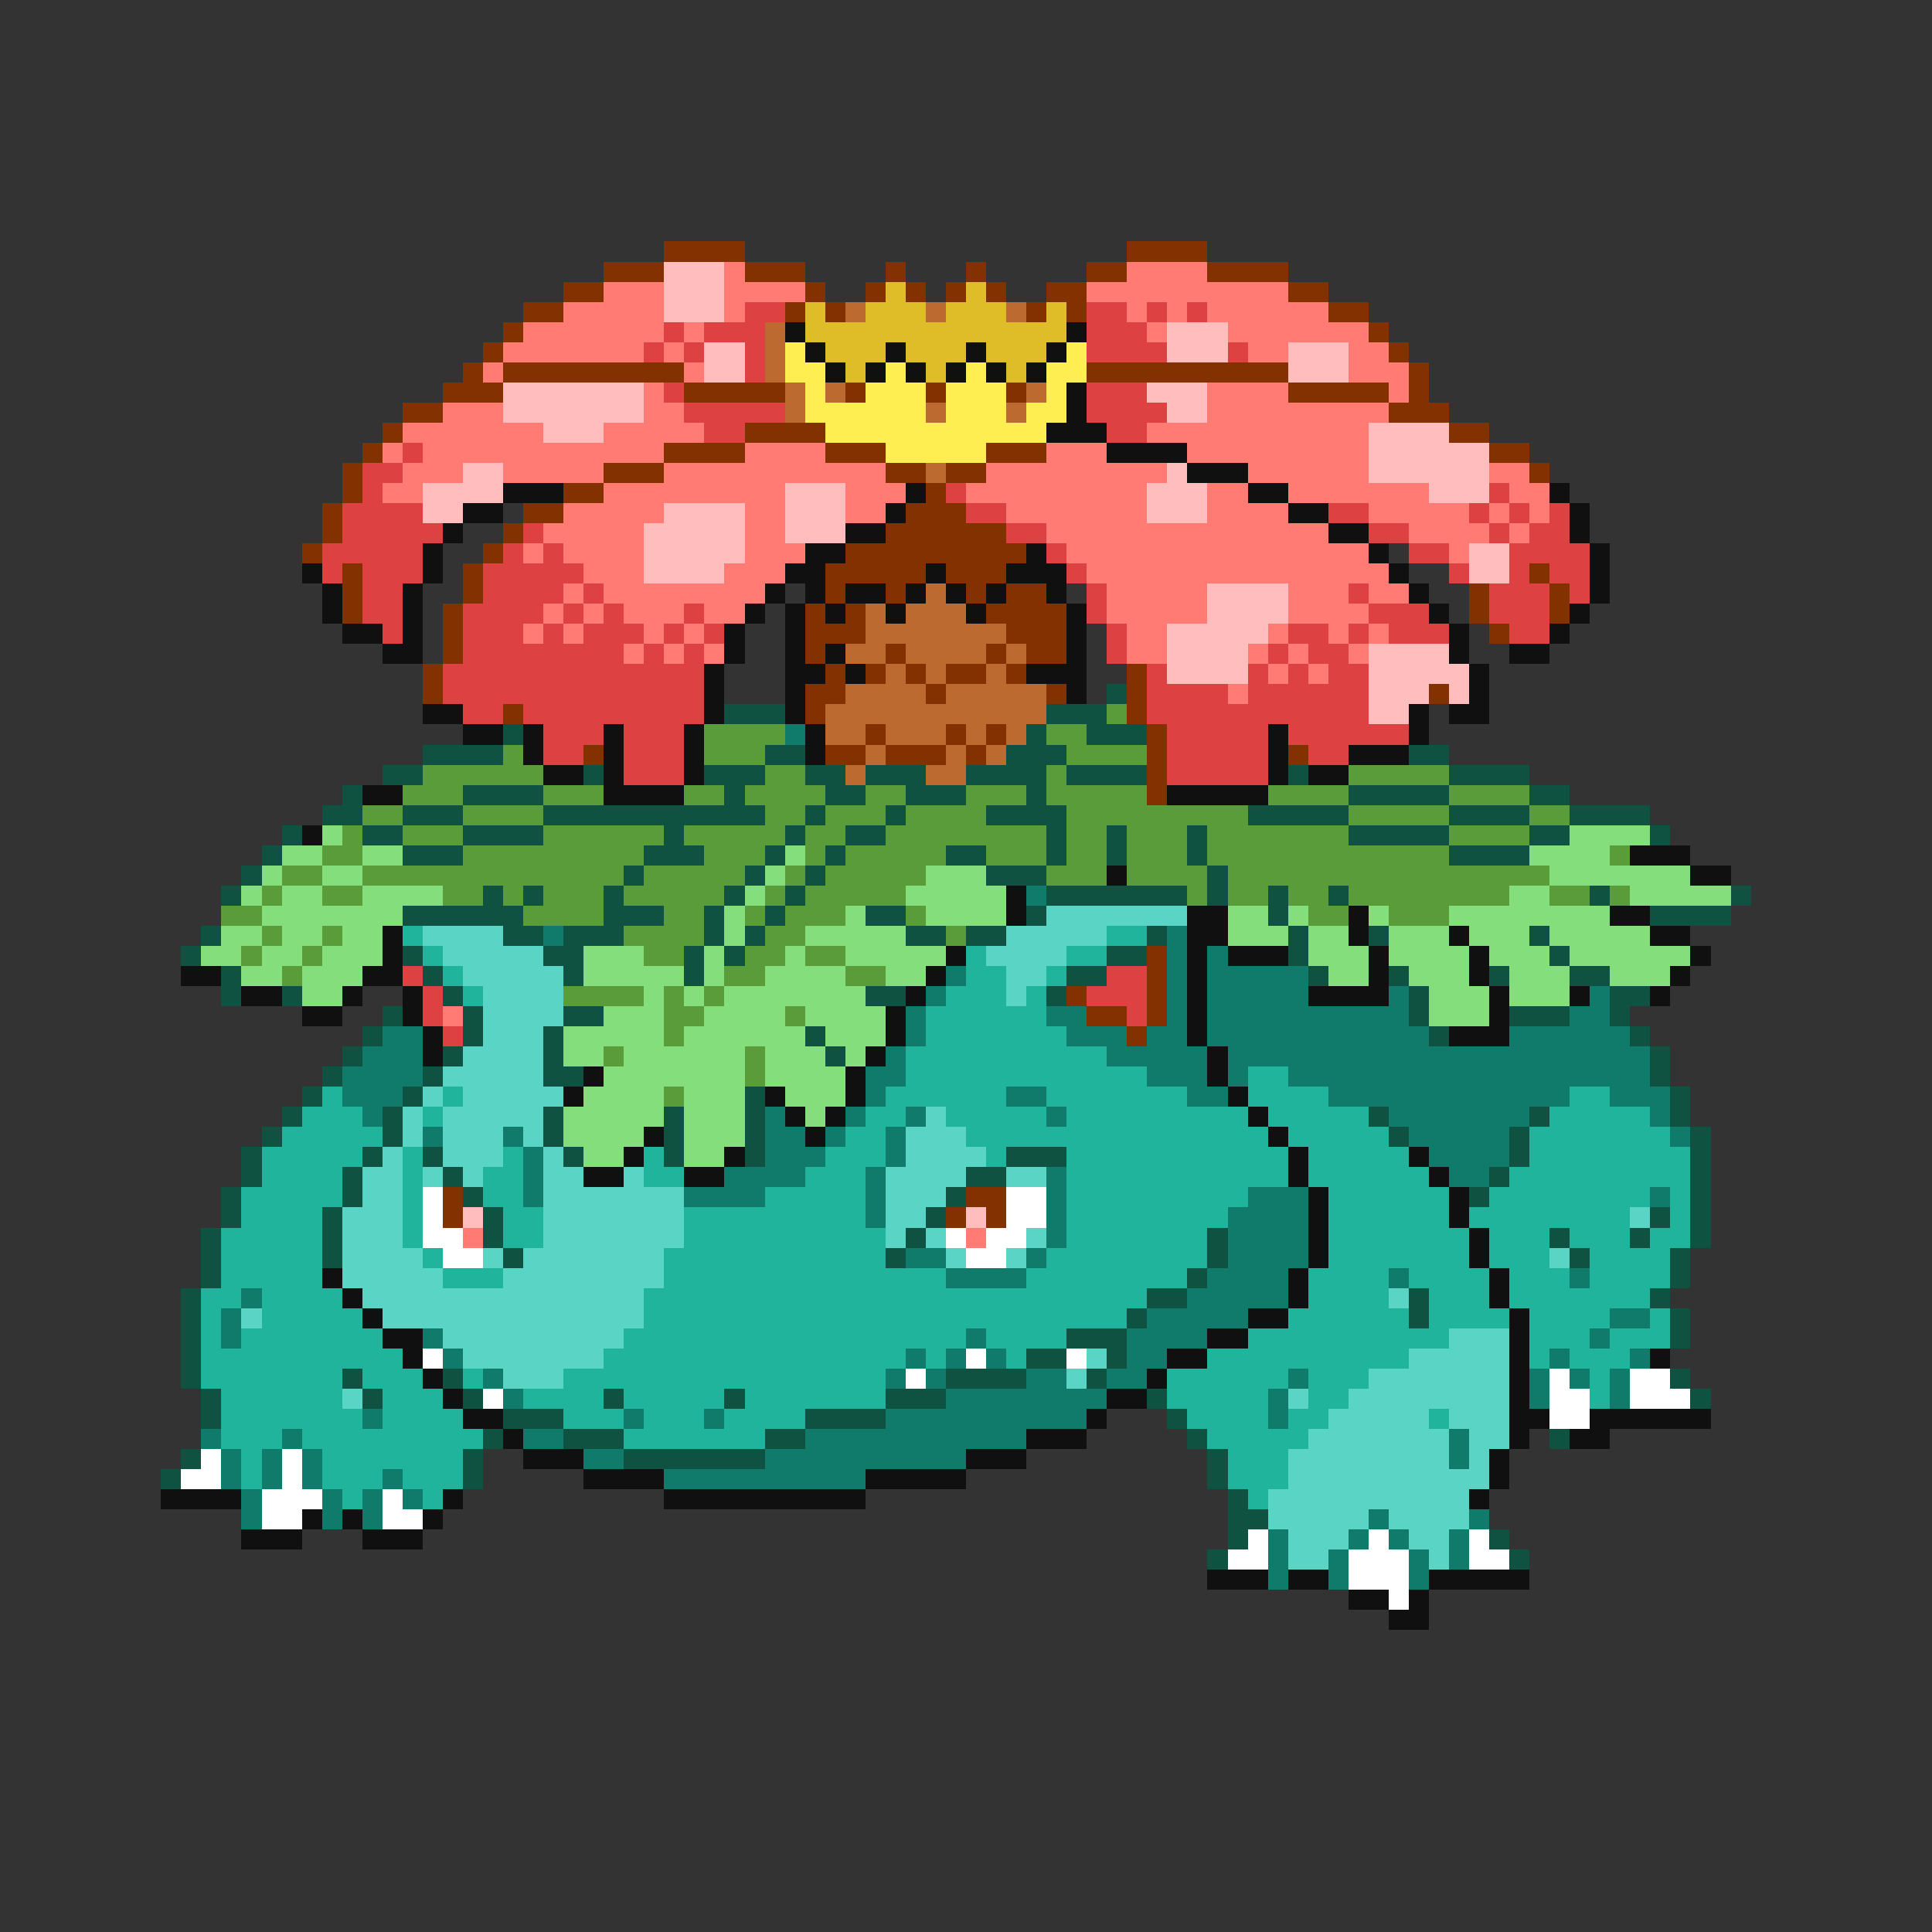 <svg xmlns="http://www.w3.org/2000/svg" viewBox="0 -0.5 96 96" shape-rendering="crispEdges">
<rect x="0" y="-0.5" width="96" height="96" fill="#333333" stroke="none"/>
<path stroke="#833100" d="M33 12h4M56 12h4M30 13h3M37 13h3M44 13h1M48 13h1M54 13h2M60 13h4M28 14h2M40 14h1M43 14h1M45 14h1M47 14h1M49 14h1M52 14h2M64 14h2M26 15h2M39 15h1M41 15h1M51 15h1M53 15h1M66 15h2M25 16h1M68 16h1M24 17h1M69 17h1M23 18h1M25 18h9M54 18h10M70 18h1M22 19h3M34 19h5M42 19h1M46 19h1M50 19h1M64 19h5M70 19h1M20 20h2M69 20h3M19 21h1M37 21h4M72 21h2M18 22h1M33 22h4M41 22h3M49 22h3M74 22h2M17 23h1M30 23h3M44 23h2M47 23h2M76 23h1M17 24h1M28 24h2M46 24h1M16 25h1M26 25h2M45 25h3M16 26h1M25 26h1M44 26h6M15 27h1M24 27h1M42 27h9M17 28h1M23 28h1M41 28h5M47 28h3M76 28h1M17 29h1M23 29h1M41 29h1M44 29h1M48 29h1M50 29h2M73 29h1M77 29h1M17 30h1M22 30h1M40 30h1M42 30h1M49 30h4M73 30h1M77 30h1M22 31h1M40 31h3M50 31h3M74 31h1M22 32h1M40 32h1M44 32h1M49 32h1M51 32h2M21 33h1M41 33h1M43 33h1M45 33h1M47 33h2M50 33h1M56 33h1M21 34h1M40 34h2M46 34h1M52 34h1M56 34h1M71 34h1M25 35h1M40 35h1M56 35h1M43 36h1M47 36h1M49 36h1M57 36h1M29 37h1M41 37h2M44 37h3M48 37h1M57 37h1M64 37h1M57 38h1M57 39h1M57 47h1M57 48h1M53 49h1M57 49h1M54 50h2M57 50h1M56 51h1M22 59h1M48 59h2M22 60h1M47 60h1M49 60h1" />
<path stroke="#ffbdbd" d="M33 13h3M33 14h3M33 15h3M58 16h3M35 17h2M58 17h3M64 17h3M35 18h2M64 18h3M25 19h7M57 19h3M25 20h7M58 20h2M27 21h3M68 21h4M68 22h6M23 23h2M58 23h1M68 23h6M21 24h4M39 24h3M57 24h3M71 24h3M21 25h2M33 25h4M39 25h3M57 25h3M32 26h5M39 26h3M32 27h5M73 27h2M32 28h4M73 28h2M60 29h4M60 30h4M58 31h5M58 32h4M68 32h4M58 33h4M68 33h5M68 34h3M72 34h1M68 35h2M23 60h1M48 60h1" />
<path stroke="#ff7b73" d="M36 13h1M56 13h4M30 14h3M36 14h4M54 14h10M28 15h5M36 15h1M56 15h1M58 15h1M60 15h6M26 16h7M34 16h1M57 16h1M61 16h7M25 17h7M33 17h1M62 17h2M67 17h2M24 18h1M34 18h1M67 18h3M32 19h1M60 19h4M69 19h1M22 20h3M32 20h2M60 20h9M20 21h7M30 21h5M57 21h11M19 22h1M21 22h12M37 22h4M52 22h3M59 22h9M20 23h3M25 23h5M33 23h11M49 23h9M62 23h6M74 23h2M19 24h2M30 24h9M42 24h3M48 24h9M60 24h2M64 24h7M75 24h2M28 25h5M37 25h2M42 25h2M50 25h7M60 25h4M68 25h5M74 25h1M76 25h1M27 26h5M37 26h2M52 26h14M70 26h4M75 26h1M26 27h1M28 27h4M37 27h3M53 27h15M72 27h1M29 28h3M36 28h3M54 28h15M28 29h1M30 29h8M55 29h5M64 29h3M68 29h2M27 30h1M29 30h1M31 30h3M35 30h2M55 30h5M64 30h4M26 31h1M28 31h1M32 31h1M34 31h1M56 31h2M63 31h1M66 31h1M68 31h1M31 32h1M33 32h1M35 32h1M56 32h2M62 32h1M64 32h1M67 32h1M63 33h1M65 33h1M61 34h1M22 50h1M23 61h1M48 61h1" />
<path stroke="#debd29" d="M44 14h1M48 14h1M40 15h1M43 15h3M47 15h3M52 15h1M40 16h13M41 17h3M45 17h3M49 17h3M42 18h1M46 18h1M50 18h1" />
<path stroke="#de4141" d="M37 15h2M54 15h2M57 15h1M59 15h1M33 16h1M35 16h3M54 16h3M32 17h1M34 17h1M37 17h1M54 17h4M61 17h1M37 18h1M33 19h1M54 19h3M34 20h5M54 20h4M35 21h2M55 21h2M20 22h1M18 23h2M18 24h1M47 24h1M74 24h1M17 25h4M48 25h2M66 25h2M73 25h1M75 25h1M77 25h1M17 26h5M26 26h1M50 26h2M68 26h2M74 26h1M76 26h2M16 27h5M25 27h1M27 27h1M52 27h1M70 27h2M75 27h4M16 28h1M18 28h3M24 28h5M53 28h1M72 28h1M75 28h1M77 28h2M18 29h2M24 29h4M29 29h1M54 29h1M67 29h1M74 29h3M78 29h1M18 30h2M23 30h4M28 30h1M30 30h1M34 30h1M54 30h1M68 30h3M74 30h3M19 31h1M23 31h3M27 31h1M29 31h3M33 31h1M35 31h1M55 31h1M64 31h2M67 31h1M69 31h3M75 31h2M23 32h8M32 32h1M34 32h1M55 32h1M63 32h1M65 32h2M22 33h13M57 33h1M62 33h1M64 33h1M66 33h2M22 34h13M57 34h4M62 34h6M23 35h2M26 35h9M57 35h11M27 36h3M31 36h3M58 36h5M64 36h6M27 37h2M31 37h3M58 37h5M65 37h2M31 38h3M58 38h5M20 48h1M55 48h2M21 49h1M54 49h3M21 50h1M56 50h1M22 51h1" />
<path stroke="#bd6a31" d="M42 15h1M46 15h1M50 15h1M38 16h1M38 17h1M38 18h1M39 19h1M41 19h1M51 19h1M39 20h1M46 20h1M50 20h1M46 23h1M46 29h1M43 30h1M45 30h3M43 31h7M42 32h2M45 32h4M50 32h1M44 33h1M46 33h1M49 33h1M42 34h4M47 34h5M41 35h11M41 36h2M44 36h3M48 36h1M50 36h1M43 37h1M47 37h1M49 37h1M42 38h1M46 38h2" />
<path stroke="#101010" d="M39 16h1M53 16h1M40 17h1M44 17h1M48 17h1M52 17h1M41 18h1M43 18h1M45 18h1M47 18h1M49 18h1M51 18h1M53 19h1M53 20h1M52 21h3M55 22h4M59 23h3M25 24h3M45 24h1M62 24h2M77 24h1M23 25h2M44 25h1M64 25h2M78 25h1M22 26h1M42 26h2M66 26h2M78 26h1M21 27h1M40 27h2M51 27h1M68 27h1M79 27h1M15 28h1M21 28h1M39 28h2M46 28h1M50 28h3M69 28h1M79 28h1M16 29h1M20 29h1M38 29h1M40 29h1M42 29h2M45 29h1M47 29h1M49 29h1M52 29h1M70 29h1M79 29h1M16 30h1M20 30h1M37 30h1M39 30h1M41 30h1M44 30h1M48 30h1M53 30h1M71 30h1M78 30h1M17 31h2M20 31h1M36 31h1M39 31h1M53 31h1M72 31h1M77 31h1M19 32h2M36 32h1M39 32h1M41 32h1M53 32h1M72 32h1M75 32h2M35 33h1M39 33h2M42 33h1M51 33h3M73 33h1M35 34h1M39 34h1M53 34h1M73 34h1M21 35h2M35 35h1M39 35h1M70 35h1M72 35h2M23 36h2M26 36h1M30 36h1M34 36h1M40 36h1M63 36h1M70 36h1M26 37h1M30 37h1M34 37h1M40 37h1M63 37h1M67 37h3M27 38h2M30 38h1M34 38h1M63 38h1M65 38h2M18 39h2M30 39h4M58 39h5M15 41h1M81 42h3M55 43h1M84 43h2M50 44h1M50 45h1M59 45h2M67 45h1M80 45h2M19 46h1M59 46h2M67 46h1M72 46h1M82 46h2M19 47h1M47 47h1M59 47h1M61 47h3M68 47h1M73 47h1M84 47h1M9 48h2M18 48h2M46 48h1M59 48h1M68 48h1M73 48h1M83 48h1M12 49h2M17 49h1M20 49h1M45 49h1M59 49h1M65 49h4M74 49h1M78 49h1M82 49h1M15 50h2M20 50h1M44 50h1M59 50h1M74 50h1M21 51h1M44 51h1M59 51h1M72 51h3M21 52h1M43 52h1M60 52h1M29 53h1M42 53h1M60 53h1M28 54h1M38 54h1M42 54h1M61 54h1M39 55h1M41 55h1M62 55h1M32 56h1M40 56h1M63 56h1M31 57h1M36 57h1M64 57h1M70 57h1M29 58h2M34 58h2M64 58h1M71 58h1M65 59h1M72 59h1M65 60h1M72 60h1M65 61h1M73 61h1M65 62h1M73 62h1M16 63h1M64 63h1M74 63h1M17 64h1M64 64h1M74 64h1M18 65h1M62 65h2M75 65h1M19 66h2M60 66h2M75 66h1M20 67h1M58 67h2M75 67h1M82 67h1M21 68h1M57 68h1M75 68h1M22 69h1M55 69h2M75 69h1M23 70h2M54 70h1M75 70h2M79 70h6M25 71h1M51 71h3M75 71h1M78 71h2M26 72h3M48 72h3M74 72h1M29 73h4M43 73h5M74 73h1M8 74h4M22 74h1M33 74h10M73 74h1M15 75h1M17 75h1M21 75h1M12 76h3M18 76h3M60 78h3M64 78h2M71 78h5M67 79h2M70 79h1M69 80h2" />
<path stroke="#ffee52" d="M39 17h1M53 17h1M39 18h2M44 18h1M48 18h1M52 18h2M40 19h1M43 19h3M47 19h3M52 19h1M40 20h6M47 20h3M51 20h2M41 21h11M44 22h5" />
<path stroke="#105241" d="M55 34h1M36 35h3M52 35h3M25 36h1M51 36h1M54 36h3M21 37h4M38 37h2M50 37h3M70 37h2M19 38h2M29 38h1M35 38h3M40 38h2M43 38h3M48 38h4M53 38h4M64 38h1M72 38h4M17 39h1M23 39h4M36 39h1M41 39h2M45 39h3M51 39h1M67 39h5M76 39h2M16 40h2M20 40h3M27 40h11M40 40h1M44 40h1M49 40h4M62 40h5M72 40h4M78 40h4M14 41h1M18 41h2M23 41h4M33 41h1M39 41h1M42 41h2M52 41h1M55 41h1M59 41h1M67 41h5M76 41h2M82 41h1M13 42h1M20 42h3M32 42h3M38 42h1M41 42h1M47 42h2M52 42h1M55 42h1M59 42h1M72 42h4M12 43h1M31 43h1M37 43h1M40 43h1M49 43h3M60 43h1M11 44h1M24 44h1M26 44h1M30 44h1M36 44h1M39 44h1M52 44h7M60 44h1M63 44h1M66 44h1M79 44h1M86 44h1M20 45h6M30 45h3M35 45h1M38 45h1M43 45h2M51 45h1M63 45h1M82 45h4M10 46h1M25 46h2M28 46h3M35 46h1M37 46h1M45 46h2M48 46h2M57 46h1M64 46h1M68 46h1M76 46h1M9 47h1M20 47h1M27 47h2M34 47h1M36 47h1M55 47h2M64 47h1M77 47h1M11 48h1M21 48h1M28 48h1M34 48h1M53 48h2M65 48h1M69 48h1M74 48h1M78 48h2M11 49h1M14 49h1M22 49h1M43 49h2M52 49h1M70 49h1M80 49h2M19 50h1M23 50h1M28 50h2M70 50h1M75 50h3M80 50h1M18 51h1M23 51h1M27 51h1M40 51h1M71 51h1M81 51h1M17 52h1M22 52h1M27 52h1M41 52h1M82 52h1M16 53h1M21 53h1M27 53h2M82 53h1M15 54h1M20 54h1M37 54h1M83 54h1M14 55h1M19 55h1M27 55h1M33 55h1M37 55h1M68 55h1M76 55h1M83 55h1M13 56h1M19 56h1M27 56h1M33 56h1M37 56h1M69 56h1M75 56h1M84 56h1M12 57h1M18 57h1M21 57h1M28 57h1M33 57h1M37 57h1M50 57h3M75 57h1M84 57h1M12 58h1M17 58h1M22 58h1M48 58h2M74 58h1M84 58h1M11 59h1M17 59h1M23 59h1M47 59h1M73 59h1M84 59h1M11 60h1M16 60h1M24 60h1M46 60h1M82 60h1M84 60h1M10 61h1M16 61h1M24 61h1M45 61h1M60 61h1M77 61h1M81 61h1M84 61h1M10 62h1M16 62h1M25 62h1M44 62h1M60 62h1M78 62h1M83 62h1M10 63h1M59 63h1M83 63h1M9 64h1M57 64h2M70 64h1M82 64h1M9 65h1M56 65h1M70 65h1M83 65h1M9 66h1M53 66h3M83 66h1M9 67h1M51 67h2M55 67h1M9 68h1M17 68h1M22 68h1M47 68h4M54 68h1M83 68h1M10 69h1M18 69h1M23 69h1M30 69h1M36 69h1M44 69h3M57 69h1M84 69h1M10 70h1M25 70h3M40 70h4M58 70h1M24 71h1M28 71h3M38 71h2M59 71h1M77 71h1M9 72h1M23 72h1M31 72h7M60 72h1M8 73h1M23 73h1M60 73h1M61 74h1M61 75h2M61 76h1M74 76h1M60 77h1M75 77h1" />
<path stroke="#5a9c39" d="M55 35h1M35 36h4M52 36h2M25 37h1M35 37h3M53 37h4M21 38h6M38 38h2M52 38h1M67 38h5M20 39h3M27 39h3M34 39h2M37 39h4M43 39h2M48 39h3M52 39h5M63 39h4M72 39h4M18 40h2M23 40h4M38 40h2M41 40h3M45 40h4M53 40h9M67 40h5M76 40h2M17 41h1M20 41h3M27 41h6M34 41h5M40 41h2M44 41h8M53 41h2M56 41h3M60 41h7M72 41h4M16 42h2M23 42h9M35 42h3M40 42h1M42 42h5M49 42h3M53 42h2M56 42h3M60 42h12M80 42h1M14 43h2M18 43h13M32 43h5M39 43h1M41 43h5M52 43h3M56 43h4M61 43h16M13 44h1M16 44h2M22 44h2M25 44h1M27 44h3M31 44h5M38 44h1M40 44h5M59 44h1M61 44h2M64 44h2M67 44h8M77 44h2M80 44h1M11 45h2M26 45h4M33 45h2M37 45h1M39 45h3M45 45h1M65 45h2M69 45h3M13 46h1M16 46h1M31 46h4M38 46h2M47 46h1M12 47h1M15 47h1M32 47h2M37 47h2M40 47h2M14 48h1M36 48h2M42 48h2M28 49h4M33 49h1M35 49h1M33 50h2M39 50h1M33 51h1M30 52h1M37 52h1M37 53h1M33 54h1" />
<path stroke="#107b6a" d="M39 36h1M51 44h1M27 46h1M58 46h1M58 47h1M60 47h1M47 48h1M58 48h1M60 48h5M46 49h1M58 49h1M60 49h5M69 49h1M79 49h1M45 50h1M52 50h2M58 50h1M60 50h10M78 50h2M19 51h2M45 51h1M53 51h3M57 51h2M60 51h11M75 51h6M18 52h3M44 52h1M55 52h5M61 52h21M17 53h4M43 53h2M57 53h3M61 53h1M64 53h18M17 54h3M43 54h1M50 54h2M59 54h2M66 54h12M80 54h3M18 55h1M38 55h1M42 55h1M45 55h1M52 55h1M69 55h7M82 55h1M21 56h1M25 56h1M38 56h2M41 56h1M44 56h1M70 56h5M83 56h1M26 57h1M38 57h3M44 57h1M71 57h4M26 58h1M36 58h4M43 58h1M52 58h1M72 58h2M26 59h1M34 59h4M43 59h1M52 59h1M62 59h3M82 59h1M43 60h1M52 60h1M61 60h4M52 61h1M61 61h4M45 62h2M51 62h1M61 62h4M47 63h4M60 63h4M69 63h1M78 63h1M12 64h1M59 64h5M11 65h1M57 65h5M80 65h2M11 66h1M21 66h1M48 66h1M56 66h4M79 66h1M22 67h1M45 67h1M47 67h1M49 67h1M56 67h2M77 67h1M81 67h1M24 68h1M44 68h1M46 68h1M51 68h2M55 68h2M64 68h1M76 68h1M78 68h1M80 68h1M25 69h1M47 69h8M63 69h1M76 69h1M80 69h1M18 70h1M31 70h1M35 70h1M44 70h10M63 70h1M10 71h1M14 71h1M26 71h2M40 71h11M72 71h1M11 72h1M13 72h1M15 72h1M29 72h2M38 72h10M72 72h1M11 73h1M13 73h1M15 73h1M19 73h1M33 73h10M12 74h1M16 74h1M18 74h1M20 74h1M12 75h1M16 75h1M18 75h1M68 75h1M73 75h1M63 76h1M67 76h1M69 76h1M72 76h1M63 77h1M66 77h1M70 77h1M72 77h1M63 78h1M66 78h1M70 78h1" />
<path stroke="#83de7b" d="M16 41h1M78 41h4M14 42h2M18 42h2M39 42h1M76 42h4M13 43h1M16 43h2M38 43h1M46 43h3M77 43h7M12 44h1M14 44h2M18 44h4M37 44h1M45 44h5M75 44h2M81 44h5M13 45h7M36 45h1M42 45h1M46 45h4M61 45h2M64 45h1M68 45h1M72 45h8M11 46h2M14 46h2M17 46h2M36 46h1M40 46h5M61 46h3M65 46h2M69 46h3M73 46h3M77 46h5M10 47h2M13 47h2M16 47h3M29 47h3M35 47h1M39 47h1M42 47h5M65 47h3M69 47h4M74 47h3M78 47h6M12 48h2M15 48h3M29 48h5M35 48h1M38 48h4M44 48h2M66 48h2M70 48h3M75 48h3M80 48h3M15 49h2M32 49h1M34 49h1M36 49h7M71 49h3M75 49h3M30 50h3M35 50h4M40 50h4M71 50h3M28 51h5M34 51h6M41 51h3M28 52h2M31 52h6M38 52h3M42 52h1M30 53h7M38 53h4M29 54h4M34 54h3M39 54h3M28 55h5M34 55h3M40 55h1M28 56h4M34 56h3M29 57h2M34 57h2" />
<path stroke="#5ad5c5" d="M52 45h7M21 46h4M50 46h5M22 47h5M49 47h4M23 48h5M50 48h2M24 49h4M50 49h1M24 50h4M24 51h3M23 52h4M22 53h5M21 54h1M23 54h5M20 55h1M22 55h5M46 55h1M20 56h1M22 56h3M26 56h1M45 56h3M19 57h1M22 57h3M27 57h1M45 57h4M18 58h2M21 58h1M23 58h1M27 58h2M31 58h1M44 58h4M50 58h2M18 59h2M27 59h7M44 59h3M17 60h3M27 60h7M44 60h2M81 60h1M17 61h3M27 61h7M44 61h1M46 61h1M51 61h1M17 62h4M24 62h1M26 62h7M47 62h1M50 62h1M77 62h1M17 63h5M25 63h8M18 64h14M69 64h1M12 65h1M19 65h13M22 66h9M72 66h3M23 67h7M54 67h1M70 67h5M25 68h3M53 68h1M68 68h7M17 69h1M64 69h1M67 69h8M66 70h5M72 70h3M65 71h7M73 71h2M64 72h8M73 72h1M64 73h10M63 74h10M63 75h5M69 75h4M64 76h3M70 76h2M64 77h2M71 77h1" />
<path stroke="#20b49c" d="M20 46h1M55 46h2M21 47h1M48 47h1M53 47h2M22 48h1M48 48h2M52 48h1M23 49h1M47 49h3M51 49h1M46 50h6M46 51h7M45 52h10M45 53h12M62 53h2M16 54h1M22 54h1M44 54h6M52 54h7M62 54h4M78 54h2M15 55h3M21 55h1M43 55h2M47 55h5M53 55h9M63 55h5M77 55h5M14 56h5M42 56h2M48 56h15M64 56h5M76 56h7M13 57h5M20 57h1M25 57h1M32 57h1M41 57h3M49 57h1M53 57h11M65 57h5M76 57h8M13 58h4M20 58h1M24 58h2M32 58h2M40 58h3M53 58h11M65 58h6M75 58h9M12 59h5M20 59h1M24 59h2M38 59h5M53 59h9M66 59h6M74 59h8M83 59h1M12 60h4M20 60h1M25 60h2M34 60h9M53 60h8M66 60h6M73 60h8M83 60h1M11 61h5M20 61h1M25 61h2M34 61h10M53 61h7M66 61h7M74 61h3M78 61h3M82 61h2M11 62h5M21 62h1M33 62h11M52 62h8M66 62h7M74 62h3M79 62h4M11 63h5M22 63h3M33 63h14M51 63h8M65 63h4M70 63h4M75 63h3M79 63h4M10 64h2M13 64h4M32 64h25M65 64h4M71 64h3M75 64h7M10 65h1M13 65h5M32 65h24M64 65h6M71 65h4M76 65h4M82 65h1M10 66h1M12 66h7M31 66h17M49 66h4M62 66h10M76 66h3M80 66h3M10 67h10M30 67h15M46 67h1M50 67h1M60 67h10M76 67h1M78 67h3M10 68h7M18 68h3M23 68h1M28 68h16M58 68h6M65 68h3M79 68h1M11 69h6M19 69h3M26 69h4M31 69h5M37 69h7M58 69h5M65 69h2M79 69h1M11 70h7M19 70h4M28 70h3M32 70h3M36 70h4M59 70h4M64 70h2M71 70h1M11 71h3M15 71h9M31 71h7M60 71h5M12 72h1M16 72h7M61 72h3M12 73h1M16 73h3M20 73h3M61 73h3M17 74h1M21 74h1M62 74h1" />
<path stroke="#ffffff" d="M21 59h1M50 59h2M21 60h1M50 60h2M21 61h2M47 61h1M49 61h2M22 62h2M48 62h2M21 67h1M48 67h1M53 67h1M45 68h1M77 68h1M81 68h2M24 69h1M77 69h2M81 69h3M77 70h2M10 72h1M14 72h1M9 73h2M14 73h1M13 74h3M19 74h1M13 75h2M19 75h2M62 76h1M68 76h1M73 76h1M61 77h2M67 77h3M73 77h2M67 78h3M69 79h1" />
</svg>